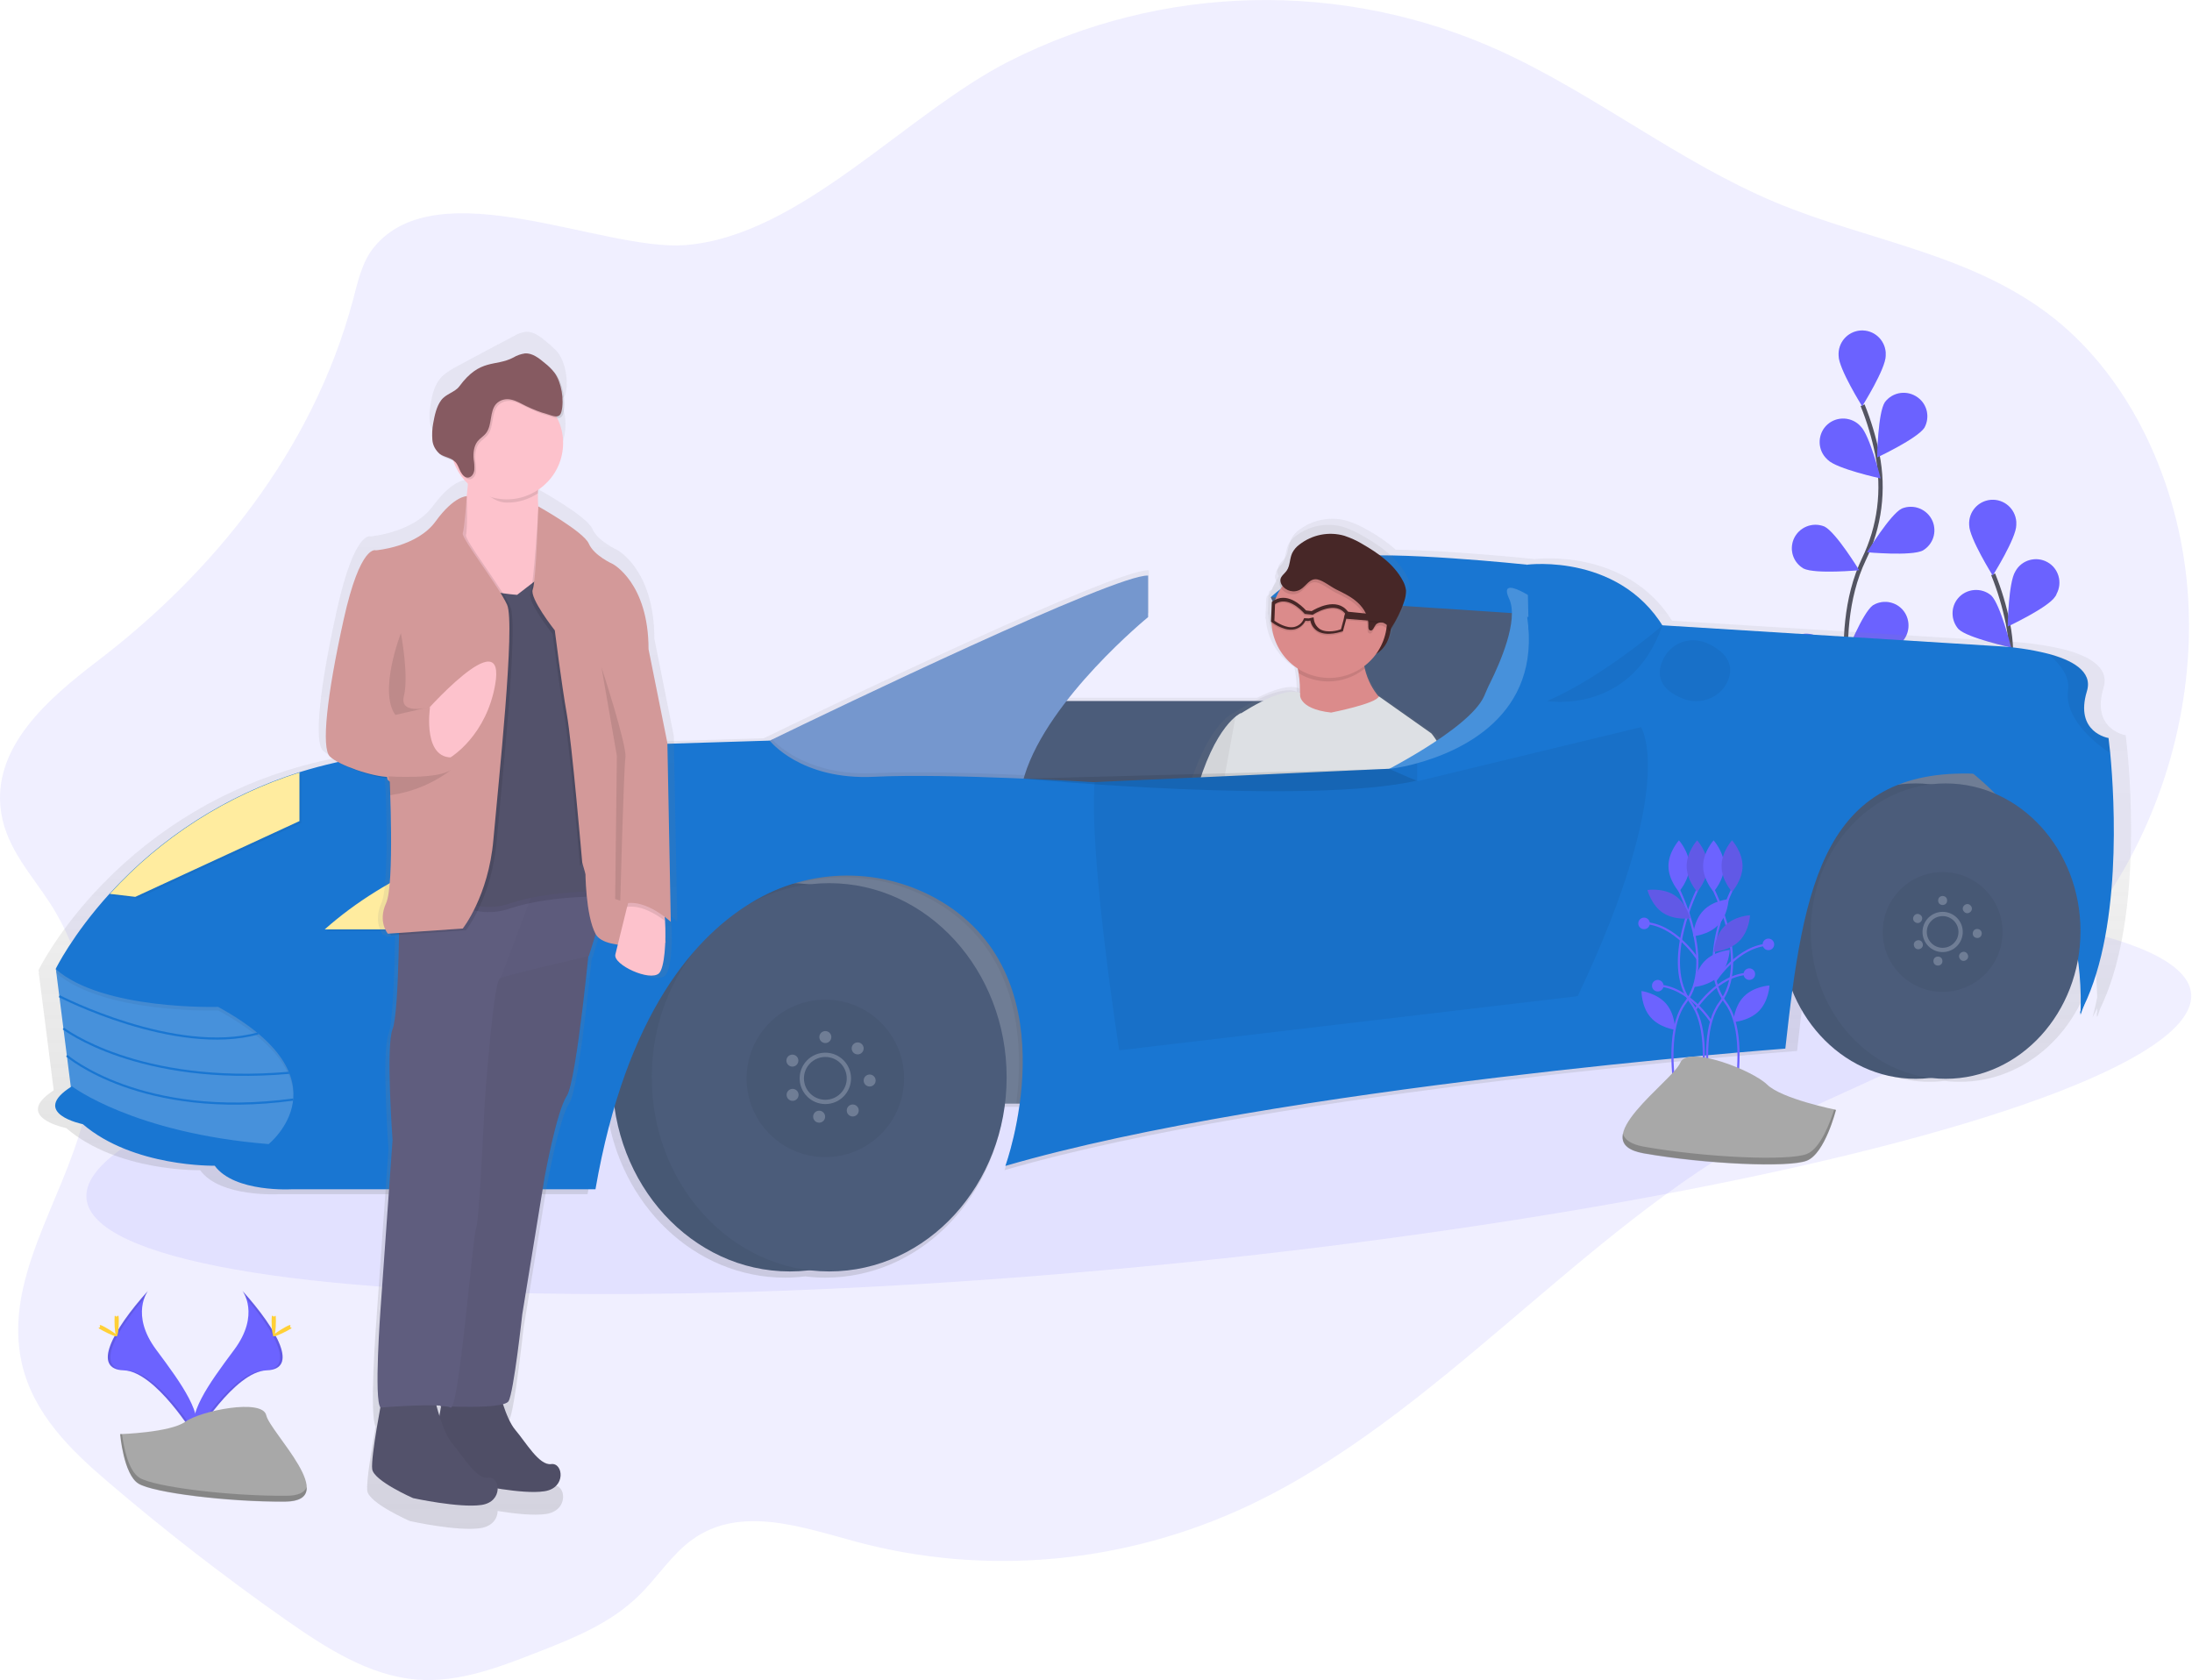 <?xml version="1.0" encoding="utf-8"?>
<!-- Generator: Adobe Illustrator 25.4.1, SVG Export Plug-In . SVG Version: 6.00 Build 0)  -->
<svg version="1.1" id="Capa_1" xmlns="http://www.w3.org/2000/svg" xmlns:xlink="http://www.w3.org/1999/xlink" x="0px" y="0px"
	 viewBox="0 0 1024.1 785" style="enable-background:new 0 0 1024.1 785;" xml:space="preserve">
<style type="text/css">
	.st0{opacity:0.1;fill:#6C63FF;enable-background:new    ;}
	.st1{fill:none;stroke:#535461;stroke-width:2;stroke-miterlimit:10;}
	.st2{fill:#6C63FF;}
	.st3{fill:url(#SVGID_1_);}
	.st4{fill:#6F7D95;}
	.st5{fill:#4B5C7A;}
	.st6{fill:#1976D2;}
	.st7{fill:url(#SVGID_00000059287977665888335850000010704267806893594800_);}
	.st8{fill:#472727;}
	.st9{fill:#DDE0E4;}
	.st10{opacity:5.000000e-02;enable-background:new    ;}
	.st11{fill:#DB8B8B;}
	.st12{opacity:0.1;enable-background:new    ;}
	.st13{opacity:0.1;}
	.st14{fill:none;stroke:#6F7D95;stroke-width:2;stroke-miterlimit:10;}
	.st15{fill:#4791DB;}
	.st16{fill:#7597CE;}
	.st17{fill:#FFEC9F;}
	.st18{fill:none;}
	.st19{fill:#4791DB;stroke:#1976D2;stroke-miterlimit:10;}
	.st20{fill:none;stroke:#1976D2;stroke-miterlimit:10;}
	.st21{fill:url(#SVGID_00000160885390280858046450000002083530119391301781_);}
	.st22{fill:#53526B;}
	.st23{fill:#5F5D7E;}
	.st24{opacity:2.000000e-02;enable-background:new    ;}
	.st25{fill:#D39999;}
	.st26{fill:#FDC2CC;}
	.st27{fill:#865A61;}
	.st28{fill:none;stroke:#6C63FF;stroke-miterlimit:10;}
	.st29{fill:#A8A8A8;}
	.st30{opacity:0.2;enable-background:new    ;}
	.st31{fill:#FFD037;}
</style>
<path class="st0" d="M174.8,115.4c-5.5,6.6-7.6,16-9.9,24.8C145.9,211.1,99,268,45.7,308.7C23.1,326-4.4,349.1,0.6,380
	c2.7,16.6,14.3,28.8,23,42.3C41.8,450.7,47.7,489.1,39,523c-9.9,38.6-37.4,74.5-28.9,113.5c5.3,24,23.1,41.1,40.3,55.8
	c26.8,22.9,54.4,44.3,82.9,64.3c19.1,13.4,39.4,26.4,61.7,28.1c19.6,1.5,38.8-6,57.4-13.3c16.3-6.4,32.9-13.1,46.1-26
	c8.6-8.4,15.4-19.3,24.9-26.1c22.4-16.2,51.1-5.9,76.7,1c60.5,16.2,125.2,10.3,182.8-16.7c88.3-41.5,155.6-128.7,242-175.4
	c37.1-20.1,77.5-32.6,111.9-58.5c19.4-14.7,36-32.8,49.2-53.2c26-40.1,40.1-91.2,36-141.3c-4.1-50.1-26.8-98.3-62.5-126.6
	c-38.2-30.2-86.6-35.9-130.1-54.1c-44.9-18.8-84.9-51-129.4-71.1c-73-32.9-156.9-31-228.3,5.1c-48.5,24.5-97.5,81.7-151.5,86
	C281.8,117.5,204.8,79,174.8,115.4z"/>
<path class="st1" d="M868.1,347.1c0,0-14.6-49.5,2.7-85.8c7.4-15.2,9.6-32.4,6.3-49c-1.6-7.9-3.9-15.6-6.9-23"/>
<path class="st2" d="M881,166.2c0,6.1-11,23.6-11,23.6s-11-17.6-11-23.6c-0.4-6.1,4.1-11.3,10.2-11.8c6.1-0.4,11.3,4.1,11.8,10.2
	C881,165.2,881,165.7,881,166.2L881,166.2z"/>
<path class="st2" d="M899.1,199.8c-3.3,5.1-22.1,13.9-22.1,13.9s0.3-20.7,3.6-25.8c3.7-4.9,10.5-5.8,15.4-2.2
	C900.5,189,901.7,195,899.1,199.8L899.1,199.8z"/>
<path class="st2" d="M898.3,257.2c-5.4,2.7-26,0.8-26,0.8s10.8-17.7,16.2-20.4c5.6-2.3,12,0.3,14.4,5.9
	C905,248.6,903.1,254.4,898.3,257.2L898.3,257.2z"/>
<path class="st2" d="M888,300.5c-4.9,3.6-25.5,5.2-25.5,5.2s7.6-19.3,12.5-22.9c5.2-3.2,12-1.5,15.1,3.7
	C892.8,291.1,891.9,297,888,300.5L888,300.5z"/>
<path class="st2" d="M854,214.9c4.3,4.2,24.6,8.6,24.6,8.6s-5-20.1-9.3-24.3c-4-4.5-11-4.9-15.5-0.9c-4.5,4-4.9,11-0.9,15.5
	C853.3,214.2,853.6,214.5,854,214.9z"/>
<path class="st2" d="M842.6,265.6c5.4,2.7,26,0.8,26,0.8s-10.8-17.7-16.2-20.4c-5.6-2.3-12,0.3-14.4,5.9
	C835.9,257,837.8,262.8,842.6,265.6L842.6,265.6z"/>
<path class="st2" d="M838.2,316.5c4.9,3.6,25.5,5.2,25.5,5.2s-7.6-19.3-12.5-22.9c-4.6-4-11.5-3.6-15.5,1c-4,4.6-3.6,11.5,1,15.5
	C837.1,315.8,837.7,316.1,838.2,316.5L838.2,316.5z"/>
<path class="st0" d="M881,166.2c0,6.1-11,23.6-11,23.6s-11-17.6-11-23.6c-0.4-6.1,4.1-11.3,10.2-11.8c6.1-0.4,11.3,4.1,11.8,10.2
	C881,165.2,881,165.7,881,166.2L881,166.2z"/>
<path class="st0" d="M899.1,199.8c-3.3,5.1-22.1,13.9-22.1,13.9s0.3-20.7,3.6-25.8c3.7-4.9,10.5-5.8,15.4-2.2
	C900.5,189,901.7,195,899.1,199.8L899.1,199.8z"/>
<path class="st0" d="M898.3,257.2c-5.4,2.7-26,0.8-26,0.8s10.8-17.7,16.2-20.4c5.6-2.3,12,0.3,14.4,5.9
	C905,248.6,903.1,254.4,898.3,257.2L898.3,257.2z"/>
<path class="st0" d="M888,300.5c-4.9,3.6-25.5,5.2-25.5,5.2s7.6-19.3,12.5-22.9c5.2-3.2,12-1.5,15.1,3.7
	C892.8,291.1,891.9,297,888,300.5L888,300.5z"/>
<path class="st0" d="M854,214.9c4.3,4.2,24.6,8.6,24.6,8.6s-5-20.1-9.3-24.3c-4-4.5-11-4.9-15.5-0.9c-4.5,4-4.9,11-0.9,15.5
	C853.3,214.2,853.6,214.5,854,214.9z"/>
<path class="st0" d="M842.6,265.6c5.4,2.7,26,0.8,26,0.8s-10.8-17.7-16.2-20.4c-5.6-2.3-12,0.3-14.4,5.9
	C835.9,257,837.8,262.8,842.6,265.6L842.6,265.6z"/>
<path class="st0" d="M838.2,316.5c4.9,3.6,25.5,5.2,25.5,5.2s-7.6-19.3-12.5-22.9c-4.6-4-11.5-3.6-15.5,1c-4,4.6-3.6,11.5,1,15.5
	C837.1,315.8,837.7,316.1,838.2,316.5L838.2,316.5z"/>
<path class="st1" d="M929.1,426.1c0,0-14.6-49.5,2.7-85.8c7.4-15.2,9.6-32.4,6.3-49c-1.6-7.9-3.9-15.6-6.9-23"/>
<path class="st2" d="M942,245.3c0,6.1-11,23.6-11,23.6s-11-17.6-11-23.6c-0.4-6.1,4.1-11.3,10.2-11.8c6.1-0.4,11.3,4.1,11.8,10.2
	C942,244.2,942,244.7,942,245.3L942,245.3z"/>
<path class="st2" d="M960.1,278.8c-3.3,5.1-22.1,13.9-22.1,13.9s0.3-20.7,3.6-25.8c2.9-5.3,9.6-7.2,14.9-4.3s7.2,9.6,4.3,14.9
	C960.7,278,960.4,278.4,960.1,278.8z"/>
<path class="st2" d="M959.4,336.2c-5.4,2.7-26,0.8-26,0.8s10.8-17.7,16.2-20.4c5.2-3.1,12-1.4,15.1,3.8c3.1,5.2,1.4,12-3.8,15.1
	C960.4,335.7,959.9,336,959.4,336.2L959.4,336.2z"/>
<path class="st2" d="M949,379.5c-4.9,3.6-25.5,5.2-25.5,5.2s7.6-19.3,12.5-22.9c5.2-3.2,12-1.5,15.1,3.7
	C953.8,370.1,952.9,376,949,379.5L949,379.5z"/>
<path class="st2" d="M915,293.9c4.3,4.2,24.6,8.6,24.6,8.6s-5-20.1-9.3-24.3c-4.6-3.9-11.6-3.3-15.5,1.3
	C911.3,283.6,911.4,289.8,915,293.9z"/>
<path class="st2" d="M903.6,344.6c5.4,2.7,26,0.8,26,0.8s-10.8-17.7-16.2-20.4c-5.6-2.3-12,0.3-14.4,5.9
	C896.9,336,898.8,341.8,903.6,344.6L903.6,344.6z"/>
<path class="st2" d="M899.2,395.5c4.9,3.6,25.5,5.2,25.5,5.2s-7.6-19.3-12.5-22.9c-4.6-4-11.5-3.6-15.5,1c-4,4.6-3.6,11.5,1,15.5
	C898.1,394.8,898.7,395.1,899.2,395.5L899.2,395.5z"/>
<path class="st0" d="M942,245.3c0,6.1-11,23.6-11,23.6s-11-17.6-11-23.6c-0.4-6.1,4.1-11.3,10.2-11.8c6.1-0.4,11.3,4.1,11.8,10.2
	C942,244.2,942,244.7,942,245.3L942,245.3z"/>
<path class="st0" d="M960.1,278.8c-3.3,5.1-22.1,13.9-22.1,13.9s0.3-20.7,3.6-25.8c2.9-5.3,9.6-7.2,14.9-4.3s7.2,9.6,4.3,14.9
	C960.7,278,960.4,278.4,960.1,278.8z"/>
<path class="st0" d="M959.4,336.2c-5.4,2.7-26,0.8-26,0.8s10.8-17.7,16.2-20.4c5.2-3.1,12-1.4,15.1,3.8c3.1,5.2,1.4,12-3.8,15.1
	C960.4,335.7,959.9,336,959.4,336.2L959.4,336.2z"/>
<path class="st0" d="M949,379.5c-4.9,3.6-25.5,5.2-25.5,5.2s7.6-19.3,12.5-22.9c5.2-3.2,12-1.5,15.1,3.7
	C953.8,370.1,952.9,376,949,379.5L949,379.5z"/>
<path class="st0" d="M915,293.9c4.3,4.2,24.6,8.6,24.6,8.6s-5-20.1-9.3-24.3c-4.6-3.9-11.6-3.3-15.5,1.3
	C911.3,283.6,911.4,289.8,915,293.9z"/>
<path class="st0" d="M903.6,344.6c5.4,2.7,26,0.8,26,0.8s-10.8-17.7-16.2-20.4c-5.6-2.3-12,0.3-14.4,5.9
	C896.9,336,898.8,341.8,903.6,344.6L903.6,344.6z"/>
<path class="st0" d="M899.2,395.5c4.9,3.6,25.5,5.2,25.5,5.2s-7.6-19.3-12.5-22.9c-4.6-4-11.5-3.6-15.5,1c-4,4.6-3.6,11.5,1,15.5
	C898.1,394.8,898.7,395.1,899.2,395.5L899.2,395.5z"/>
<ellipse transform="matrix(0.995 -9.706178e-02 9.706178e-02 0.995 -47.207 54.077)" class="st0" cx="532.2" cy="512.2" rx="494.1" ry="79.5"/>
<linearGradient id="SVGID_1_" gradientUnits="userSpaceOnUse" x1="594.639" y1="127.58" x2="594.639" y2="482.136" gradientTransform="matrix(1 0 0 -1 -87.95 724.49)">
	<stop  offset="0" style="stop-color:#808080;stop-opacity:0.25"/>
	<stop  offset="0.54" style="stop-color:#808080;stop-opacity:0.12"/>
	<stop  offset="1" style="stop-color:#808080;stop-opacity:0.1"/>
</linearGradient>
<path class="st3" d="M981.2,471.2c18.5-37.9,14.7-99.6,12.7-120.5c-0.4-4.6-0.8-7.2-0.8-7.2s-16.3-2.6-10.3-22.3
	c2.9-9.7-7.5-15-18.9-17.9c-8.2-1.9-16.5-3.1-24.8-3.5L781.2,290l0,0c-21.7-34.4-64.2-28.8-64.2-28.8s-38-4-64.9-4.4
	c-4.1-3.6-8.6-6.7-13.4-9.3c-2.9-1.7-5.9-3.1-9.1-4.1c-7.8-2.3-16.2-0.7-22.7,4.2c-1.6,1.1-2.8,2.6-3.7,4.3
	c-0.3,0.8-0.6,1.6-0.8,2.4c-0.4,1.4-0.7,2.8-1,4.3c-0.2,0.7-0.6,1.4-1,2c-1.1,1.5-2.9,2.7-3.2,4.5c0,0.1,0,0.2,0,0.3
	c-0.2,0.4-0.3,0.7-0.4,1.1c-0.1,0.8,0.1,1.6,0.5,2.4c0.1,0.1,0.1,0.2,0.2,0.3c-1.3,1.9-2.4,4-3.2,6.2c-0.4,0.2-0.7,0.4-1.1,0.7
	l-0.3,0.2v0.6l-0.2,0.1l-0.4,9.9l0.2,0.2c0.6,9.3,5.7,17.8,13.6,22.8c0.1,0.6,0.2,1.3,0.4,1.9c0.5,3.2,0.8,6.5,0.7,9.8h-0.2
	c-4.7-2-12.7,0.9-19.7,4.4H498c17.5-22.5,38.8-39.9,38.8-39.9v-19.7c-15.3-0.8-149.3,63.6-178.7,77.9l-1.3,0.6l-151,4.7
	c-27.4-0.2-51.3,3.9-72,10.4c-34.6,10.9-65.7,30.8-90.2,57.6C25.8,437.1,18,453.2,18,453.2l0.2,1.4L18,455l0.2,0.2l4.1,32.1
	l2.8,22.1C5.6,522,30.9,527,30.9,527c24,20.6,62.6,19.7,62.6,19.7c9.4,12.9,36.9,11.2,36.9,11.2h144.1c2.2-13.2,5.2-26.3,9-39.2
	c6.2,44.3,41.1,78.2,83.3,78.2c3.1,0,6.3-0.2,9.4-0.6c3.1,0.4,6.2,0.6,9.4,0.6c42.7,0,77.9-34.7,83.5-79.8h7
	c-1.3,10.1-3.6,20-6.8,29.6C598.6,509,839.6,491,839.6,491c1-9.5,2.1-18.7,3.3-27.5c9.9,24.7,32.4,41.9,58.6,41.9
	c2.4,0,4.8-0.2,7.1-0.4c2.4,0.3,4.7,0.4,7.1,0.4c31.1,0,57-24.3,62.8-56.5c0.8,5.7,1.2,11.4,1.3,17.1c-1.1,5.5-2.1,9-2.2,9.4
	c0.8-1.4,1.5-2.9,2.2-4.4c0,0.6,0,1.2,0,1.8c-0.2,1-0.4,1.6-0.5,1.8l0.4-0.8c0,0.4,0,0.9,0,1.3C979.9,475.2,980.4,473.7,981.2,471.2
	z"/>
<rect x="669.2" y="335.1" class="st4" width="296.9" height="119.8"/>
<polygon class="st5" points="593.7,279 635.9,373.5 719.4,368.4 722.8,329.6 725.3,284 607.2,275.6 "/>
<path class="st6" d="M593.7,279c0,0,16-15.2,35.4-18.6s84.3,3.4,84.3,3.4l9.3,16l-1.7,7.6L593.7,279z"/>
<rect x="453.3" y="327.5" class="st5" width="299.4" height="87.7"/>
<linearGradient id="SVGID_00000163032463376431542210000016749462542507293109_" gradientUnits="userSpaceOnUse" x1="719.013" y1="166.874" x2="719.013" y2="430.243" gradientTransform="matrix(0.966 0.26 0.26 -0.966 -154.685 481.186)">
	<stop  offset="0" style="stop-color:#808080;stop-opacity:0.25"/>
	<stop  offset="0.54" style="stop-color:#808080;stop-opacity:0.12"/>
	<stop  offset="1" style="stop-color:#808080;stop-opacity:0.1"/>
</linearGradient>
<path style="fill:url(#SVGID_00000163032463376431542210000016749462542507293109_);" d="M679,387.2c7.9-26.5-7.9-43.8-7.9-43.8
	L645,325.1c0,0.1,0,0.1-0.1,0.2c-3.4-4-5.8-8.7-7.1-13.8c-0.1-0.3-0.2-0.6-0.2-1c2.4-1.8,4.5-3.9,6.2-6.4c4.3-2.6,6.2-6.8,6.9-11
	c2.7-4.1,4.9-8.5,6.5-13.1c0.3-0.8,0.5-1.5,0.7-2.3c0.5-1.4,0.7-3,0.7-4.5c-0.2-1.7-0.8-3.3-1.7-4.8c-4.4-8-12.3-13.6-20.3-18.1
	c-2.8-1.7-5.8-3-8.9-4.1c-7.7-2.2-15.9-0.7-22.3,4.2c-1.5,1.1-2.8,2.5-3.6,4.2c-0.3,0.8-0.6,1.6-0.7,2.4c-0.4,1.4-0.7,2.8-1,4.2
	c-0.2,0.7-0.5,1.3-0.9,1.9c-1.1,1.5-2.9,2.6-3.1,4.5c0,0.1,0,0.2,0,0.3c-0.2,0.3-0.3,0.7-0.4,1.1c-0.1,0.8,0.1,1.6,0.5,2.3
	c0.1,0.1,0.1,0.2,0.2,0.3c-1.3,1.9-2.4,3.9-3.2,6.1c-0.4,0.2-0.7,0.4-1.1,0.7l-0.3,0.2v0.6l-0.2,0.1l-0.4,9.7l0.2,0.2
	c0.6,9.2,5.6,17.5,13.3,22.4c0.1,0.6,0.2,1.2,0.4,1.9c0.6,3.5,0.8,7,0.7,10.6c0-0.3,0-0.6,0-0.9c-7.2-3.3-23,5.8-29.3,9.8l0,0
	c-1,0.5-1.9,1-2.7,1.7l-0.1,0.1l0,0c-4.4,3.5-13,13.4-19.8,38.7c-9.5,35.3-8.5,43.3-15.4,51.5s-13.8,65.8-13.8,65.8l13.9,3.8
	l1.8-5.7c16.6,15.1,62.9,22.4,62.9,22.4l1.4-4.4c7.1,2.6,19-1.3,19-1.3c17.4-6.1,23.9-21.7,36.5-42.3S679,387.2,679,387.2z
	 M609,493.5l32.1-99.6c2.9,15.5-9.9,39.8-11.1,55.7C629.3,459.9,617.3,480.2,609,493.5z"/>
<path class="st8" d="M649.1,282.4c0,0,5.6,21.3-11,25s-5.7-9.6-5.7-9.6l16-15.6L649.1,282.4z"/>
<path class="st9" d="M579.8,333.1c0,0-12.3,5-21.4,38.7s-8.2,41.3-14.7,49.1s-13.2,62.8-13.2,62.8l13.1,3.5l11.4-36.7l31.3-97
	L579.8,333.1z"/>
<path class="st10" d="M579.8,333.1c0,0-12.3,5-21.4,38.7s-8.2,41.3-14.7,49.1s-13.2,62.8-13.2,62.8l13.1,3.5l11.4-36.7l31.3-97
	L579.8,333.1z"/>
<path class="st11" d="M648.3,329.3c0,0-51.7,26.3-44.1,9.1c3.7-8.5,3.6-17.2,2.5-24c-0.6-4-1.7-7.9-3.2-11.6c0,0,35.1-27.8,33.1-5.1
	c-0.5,4.9-0.2,9.8,1,14.6C640.5,324.3,648.3,329.3,648.3,329.3z"/>
<path class="st12" d="M637.5,312.4c-6.7,5.4-15.7,7.3-24,5c-2.4-0.6-4.7-1.6-6.8-2.9c-0.6-4-1.7-7.9-3.2-11.6
	c0,0,35.1-27.8,33.1-5.1C636,302.6,636.3,307.6,637.5,312.4z"/>
<ellipse transform="matrix(0.26 -0.966 0.966 0.26 179.553 814.11)" class="st11" cx="620.9" cy="289.9" rx="27" ry="27"/>
<path class="st12" d="M607.3,276.7c-3,1.9-7,0.9-8.9-2.1c0-0.1-0.1-0.2-0.1-0.2c-0.4-0.7-0.5-1.5-0.5-2.2c0.2-1.7,2-2.8,3-4.3
	c1.6-2.3,1.3-5.5,2.5-8.1c0.8-1.6,2-3,3.4-4c5.9-4.6,13.7-6.2,21-4.1c2.9,1,5.7,2.2,8.3,3.8c7.5,4.3,14.9,9.5,19,17.2
	c0.8,1.4,1.3,3,1.5,4.6c0,1.7-0.3,3.5-0.9,5.1c-1.5,4.5-3.6,8.7-6.2,12.7c-0.9-1.1-2-2-3.2-2.6c-1.3-0.6-2.8-0.3-3.8,0.7
	c-0.9,1.1-1.4,3.2-2.7,2.7c-0.9-0.3-0.8-1.5-0.8-2.4c0.2-4-2-7.8-4.9-10.5s-6.6-4.5-10.1-6.2c-2.6-1.3-6-4.1-8.8-4.7
	C611.5,271.4,609.9,275.2,607.3,276.7z"/>
<path class="st8" d="M607.7,275.3c-3,1.9-7,0.9-8.9-2.1c0-0.1-0.1-0.2-0.1-0.2c-0.4-0.7-0.5-1.5-0.5-2.2c0.2-1.7,2-2.8,3-4.3
	c1.6-2.3,1.3-5.5,2.5-8.1c0.8-1.6,2-3,3.4-4c5.9-4.6,13.7-6.2,21-4.1c2.9,1,5.7,2.2,8.3,3.8c7.5,4.3,14.9,9.5,19,17.2
	c0.8,1.4,1.3,3,1.5,4.6c0,1.7-0.3,3.5-0.9,5.1c-1.5,4.5-3.6,8.7-6.2,12.7c-0.9-1.1-2-2-3.2-2.6c-1.3-0.6-2.8-0.3-3.8,0.7
	c-0.9,1.1-1.4,3.2-2.7,2.7c-0.9-0.3-0.8-1.5-0.8-2.4c0.2-4-2-7.8-4.9-10.5s-6.6-4.5-10.1-6.2c-2.6-1.3-6-4.1-8.8-4.7
	C611.9,270,610.2,273.8,607.7,275.3z"/>
<path class="st9" d="M621.9,332.9c0,0,21.4-4.2,22.3-7.6l24.5,17.3c0,0,14.7,16.5,7.2,41.7c0,0-6.1,52.9-18,72.5s-18.8,45.1-35.1,51
	c0,0-15.7-10.1-20.9-10c0,0,26.6-38.5,27.7-53.7s13.3-38.4,10.6-53.1l-36,111.9c0,0-58-9-63.9-28.2c0,0,5-7.5,4.1-15.1
	s21.9-64.9,21.9-64.9l10.9-59.7c0,0,21.6-15.1,30.2-11.2C607.3,323.7,605.8,331.1,621.9,332.9z"/>
<g class="st13">
	<path d="M629.7,286.5L629.7,286.5c-5.3-7.2-15.3-1.3-17-0.3l-2.6-0.3c-2.3-2.5-9.2-9-15.7-4.2l-0.3,0.2l-0.4,9.2l0.3,0.2
		c1.9,1.5,4,2.5,6.3,3.2c1.4,0.4,3,0.5,4.4,0.2c2.2-0.5,4.1-2,5.1-4l1.3,0.1l1-0.2c0.4,2.2,1.7,4,3.6,5.1c4.5,2.5,11,0,11.3,0
		l0.3-0.1l2.4-8.9L629.7,286.5z M626.3,294.6c-1.3,0.5-6.3,1.9-9.7,0c-1.7-1.1-2.8-2.9-3-4.9l-0.1-0.7l-2.2,0.5l-2.2-0.1l-0.2,0.4
		c-0.8,1.8-2.4,3.2-4.4,3.7c-3.8,0.8-8.1-2.1-9.3-2.9l0.3-7.8c5.7-3.8,11.9,2.4,13.7,4.4l0.2,0.2l3.7,0.4l0.2-0.1
		c0.1-0.1,9.2-6.1,14.3-1.2c0.3,0.2,0.5,0.5,0.7,0.8L626.3,294.6z"/>
	<path d="M646,291.1l-17-1.4l-1.4-0.3l0.6-2.4c-0.2-0.3-0.5-0.5-0.7-0.8l2.1,0.2l13.9,1.4L646,291.1z"/>
</g>
<path class="st8" d="M629.8,285.8L629.8,285.8c-5.3-7.2-15.3-1.3-17-0.3l-2.6-0.3c-2.3-2.5-9.2-9-15.7-4.2l-0.3,0.2l-0.4,9.2
	l0.3,0.2c1.9,1.5,4,2.5,6.3,3.2c1.4,0.4,3,0.5,4.4,0.2c2.2-0.5,4.1-2,5.1-4l1.3,0.1l1-0.2c0.4,2.2,1.7,4,3.6,5.1
	c4.5,2.5,11,0,11.3,0l0.3-0.1l2.4-8.9L629.8,285.8z M626.5,294c-1.3,0.5-6.3,1.9-9.7,0c-1.7-1.1-2.8-2.9-3-4.9l-0.1-0.7l-2.2,0.5
	l-2.2-0.1l-0.2,0.4c-0.8,1.9-2.4,3.2-4.4,3.7c-3.8,0.8-8.1-2.1-9.3-2.9l0.3-7.8c5.7-3.8,11.9,2.4,13.7,4.4l0.2,0.2l3.7,0.4l0.2-0.1
	c0.1-0.1,9.2-6.1,14.3-1.2c0.3,0.2,0.5,0.5,0.7,0.8L626.5,294z"/>
<path class="st8" d="M646.2,290.5l-16.9-1.4l-1.4-0.3l0.6-2.4c-0.2-0.3-0.5-0.5-0.7-0.8l2.1,0.2l13.9,1.4L646.2,290.5z"/>
<rect x="233.1" y="395.8" class="st4" width="296.9" height="119.8"/>
<ellipse class="st5" cx="369" cy="503.3" rx="82.9" ry="90.7"/>
<ellipse class="st10" cx="369" cy="503.3" rx="82.9" ry="90.7"/>
<ellipse class="st5" cx="387.4" cy="503.3" rx="82.9" ry="90.7"/>
<circle class="st10" cx="385.6" cy="503.8" r="36.8"/>
<circle class="st14" cx="385.6" cy="503.8" r="11"/>
<circle class="st4" cx="385.6" cy="484.5" r="2.8"/>
<circle class="st4" cx="400.7" cy="489.8" r="2.8"/>
<circle class="st4" cx="406.3" cy="504.8" r="2.8"/>
<circle class="st4" cx="398.4" cy="518.8" r="2.8"/>
<circle class="st4" cx="382.7" cy="521.7" r="2.8"/>
<circle class="st4" cx="370.3" cy="511.5" r="2.8"/>
<circle class="st4" cx="370.2" cy="495.5" r="2.8"/>
<path class="st6" d="M982.7,433.3L982.7,433.3c-2.8,19.5-10.7,40.9-10.7,40.9c0.1-1.3,0.1-2.7,0.1-4c0-1.7,0-3.3,0-5
	c-1-53.9-30.3-87.1-49.3-103c-4.9-4.2-10.2-7.9-15.8-11.2h51.4c0,0,20.2,41.3,24.5,61.6C984.2,418.3,983.8,425.7,982.7,433.3z"/>
<ellipse class="st5" cx="895" cy="435" rx="63" ry="69"/>
<ellipse class="st10" cx="895" cy="435" rx="63" ry="69"/>
<ellipse class="st5" cx="909" cy="435" rx="63" ry="69"/>
<circle class="st10" cx="907.6" cy="435.4" r="28"/>
<circle class="st14" cx="907.6" cy="435.4" r="8.4"/>
<circle class="st4" cx="907.6" cy="420.7" r="2.1"/>
<ellipse transform="matrix(0.766 -0.643 0.643 0.766 -57.974 690.16)" class="st4" cx="919.1" cy="424.7" rx="2.1" ry="2.1"/>
<ellipse transform="matrix(0.174 -0.985 0.985 0.174 333.539 1269.774)" class="st4" cx="923.4" cy="436.1" rx="2.1" ry="2.1"/>
<ellipse transform="matrix(0.866 -0.5 0.5 0.866 -100.469 518.558)" class="st4" cx="917.4" cy="446.8" rx="2.1" ry="2.1"/>
<circle class="st4" cx="905.4" cy="449" r="2.1"/>
<ellipse transform="matrix(0.94 -0.342 0.342 0.94 -96.878 333.064)" class="st4" cx="896" cy="441.2" rx="2.1" ry="2.1"/>
<ellipse transform="matrix(0.5 -0.866 0.866 0.5 76.377 990.401)" class="st4" cx="895.9" cy="429.1" rx="2.1" ry="2.1"/>
<path class="st15" d="M33.7,512.6l-7.6-59.9h90.2l46.4,41.3l-22.8,53.1C139.9,547.2,48.1,532,33.7,512.6z"/>
<path class="st16" d="M536.4,268.9v19.4c0,0-46.6,38-57.7,73.9c-1.9,5.8-2.7,12-2.2,18.1c4.2,39.6-121.4-32.1-121.4-32.1l5.6-2.7
	C389.5,331.5,521.4,268.1,536.4,268.9z"/>
<path class="st15" d="M642.7,362.5c0,0,43.7-21.5,50.7-37.3c0.9-2.1,1.8-4.3,2.9-6.4c4.3-8.7,13.4-29.1,8.8-39
	c-5.9-12.6,14.3,1.7,14.3,1.7l-11.8,59.9l-28.7,16l-37.1,5.1"/>
<path class="st10" d="M162.7,494.1l-22.8,53.1c0,0-91.9-15.2-106.3-34.6l-0.3-2.6c0.4-0.2,0.8-0.5,1.2-0.8c0,0,27.8,21.9,91.1,27
	c0,0,38-30.4-23.6-64.1c0,0-53.6,1.7-75.7-17.5l-0.2-0.2l0.2-0.3c0.1-0.3,0.4-0.7,0.7-1.3h89.4L162.7,494.1z"/>
<path class="st10" d="M476.5,380.2c4.2,39.6-121.4-32.1-121.4-32.1l5.6-2.7c3.7,3.9,18.5,17.2,48,15.8c19-0.9,47.8-0.1,70,0.9
	C476.7,367.9,476,374.1,476.5,380.2z"/>
<path class="st10" d="M530,395.8v119.8h-55.2c3.6-27.9,1.5-68.5-33.8-91.8c-26.9-17.6-61.4-18.6-89.3-2.7
	c-23.2,13.2-49.1,40.2-65.6,94.4h-53V395.8H530z"/>
<path class="st6" d="M971.6,473.8c0.8-2.9,29.3-107.1-44.7-112.1c-75.1-5.1-84.3,51.5-92.8,128.2c0,0-237,17.7-364.4,54.8
	c0,0,30.6-83.8-27-121.7c-26.9-17.6-61.4-18.6-89.3-2.7c-28.4,16.2-60.9,53-75.2,135.3H136.6c0,0-27,1.7-36.3-11
	c0,0-38,0.8-61.6-19.4c0,0-25.3-5.1-5.1-17.7c0,0,28.7,21.9,91.9,27c0,0,38-30.4-23.6-64.1c0,0-54,1.7-75.9-17.7
	c0,0,7.7-15.9,25.2-35.2c24-26.4,54.6-46,88.6-56.7c22.9-7.1,46.8-10.5,70.9-10.2l148.9-4.6c0,0,14.4,18.6,48.9,16.9
	c34.5-1.7,102.1,2.5,102.1,2.5h0.7l138.9-6.3c4-0.6,7.9-1.4,11.8-2.5c20.1-5.5,58.3-22.1,51.5-68.4L932,301.8
	c8.2,0.4,16.4,1.5,24.4,3.5c11.2,2.9,21.5,8.1,18.6,17.6c-5.9,19.4,10.1,21.9,10.1,21.9s0.3,2.6,0.8,7.1
	C987.9,373.1,991.8,436.9,971.6,473.8z"/>
<path class="st10" d="M303.6,381c0,0-91.1,0.8-151,54h33.7c0,0,94.5-24.5,117.2-43.9L303.6,381z"/>
<path class="st17" d="M302.7,380.2c0,0-91.1,0.8-151,54h33.7c0,0,94.5-24.5,117.2-43.9L302.7,380.2z"/>
<path class="st10" d="M140.8,361.7v22.7l-76.7,35.4l-11.9-1.4C76.2,392,106.8,372.5,140.8,361.7z"/>
<path class="st17" d="M139.9,360.9v22.7L63.2,419l-11.9-1.4C75.3,391.2,105.9,371.6,139.9,360.9z"/>
<path class="st18" d="M248.8,463.7c0,0-41.3,25.3-45.5,81h23.6c0,0,9.3-60.7,36.3-81H248.8z"/>
<path class="st10" d="M248.8,463.7c0,0-41.3,25.3-45.5,81h23.6c0,0,9.3-60.7,36.3-81H248.8z"/>
<path class="st18" d="M737.1,465.4l-214.2,25.3c0,0-14.2-90.2-11.5-125.3l138.9-6.3c4-0.6,7.9-1.4,11.8-2.5v8.4l104.6-25.3
	C766.6,339.7,784.4,365.8,737.1,465.4z"/>
<path class="st10" d="M737.1,465.4l-214.2,25.3c0,0-14.2-90.2-11.5-125.3l138.9-6.3c4-0.6,7.9-1.4,11.8-2.5v8.4l104.6-25.3
	C766.6,339.7,784.4,365.8,737.1,465.4z"/>
<path class="st6" d="M713.5,263.8c0,0,45.5-5.9,65.8,32.9l-65.1-2.5L713.5,263.8z"/>
<path class="st18" d="M776.1,310.3c-1.8,5.6-0.4,11.8,9.9,16c8.6,3.6,18.8-0.6,21.7-9.4c1.7-5.2,0.5-11-8.8-15.8
	S779.3,300.5,776.1,310.3z"/>
<path class="st10" d="M776.1,310.3c-1.8,5.6-0.4,11.8,9.9,16c8.6,3.6,18.8-0.6,21.7-9.4c1.7-5.2,0.5-11-8.8-15.8
	S779.3,300.5,776.1,310.3z"/>
<path class="st19" d="M27.7,465.4c0,0,54.1,28,92.9,17.4"/>
<path class="st20" d="M29.6,480.5c0,0,34.9,26.9,105.5,20.7"/>
<path class="st19" d="M31.2,493.2c0,0,34.7,30.1,105.8,20.5"/>
<path class="st10" d="M776.7,292.2c0,0-28.2,24.3-53.9,35.3C722.8,327.5,761.8,334.4,776.7,292.2z"/>
<path class="st12" d="M478.1,363.8c0,0,133.7,12.6,184.3,0.8c0,0,2.7,1.8-13.4-5.4L478.1,363.8z"/>
<path class="st10" d="M985.9,351.9c-8.3-5.5-21.5-16.8-19.7-29.5c0.9-6.3-3.6-12.2-9.7-17.2c11.2,2.9,21.5,8.1,18.6,17.6
	c-5.9,19.4,10.1,21.9,10.1,21.9S985.4,347.4,985.9,351.9z"/>
<linearGradient id="SVGID_00000049940397836785718430000005604103069198456967_" gradientUnits="userSpaceOnUse" x1="320.63" y1="10.581" x2="320.63" y2="569.661" gradientTransform="matrix(1 0 0 -1 -87.95 724.49)">
	<stop  offset="0" style="stop-color:#808080;stop-opacity:0.25"/>
	<stop  offset="0.54" style="stop-color:#808080;stop-opacity:0.12"/>
	<stop  offset="1" style="stop-color:#808080;stop-opacity:0.1"/>
</linearGradient>
<path style="fill:url(#SVGID_00000049940397836785718430000005604103069198456967_);" d="M313.8,439.9c0.1-3.3,0-6.8-0.2-10
	c0-0.6-0.1-1.2-0.2-1.8c1.9,1.4,3,2.5,3,2.5l-1.6-86.8l-9.1-45.5c0-32.3-17.4-41.4-17.4-41.4s-9.1-4.1-11.6-9.9s-24.5-18-24.5-18
	c-0.2-2.1-0.2-4.2-0.2-6.3c0-0.5,0-1.1,0-1.7c11.4-7.6,15.4-22.4,9.5-34.7c1.2,0,2.2-0.5,2.7-2.3c1.5-5.7,0-14.4-3.3-18.9
	c-0.7-1-1.5-1.8-2.4-2.6c-1-1-2.1-2-3.3-2.9c-2.8-2.4-6-4.8-9.5-4.6c-2,0.3-3.9,0.9-5.6,2c-8.8,4.6-17.6,9.3-26.3,14
	c-3.2,1.8-6.6,3.6-8.8,6.7s-3.2,7.2-3.8,11.1c-0.5,2.7-0.7,5.4-0.4,8.1c0.3,2.5,1.4,4.8,3.2,6.5c0.4,0.4,0.8,0.8,1.2,1.2
	c1.8,1.3,4.1,1.6,5.9,2.7c1.4,4.1,3.8,7.8,6.9,10.8c0,0.5-0.1,1-0.1,1.6c-0.1,1.4-0.3,3-0.5,4.6l0,0c0,0-6.1-0.2-15.2,12.2
	s-29,14.1-29,14.1s-7.4-3.3-15.7,33.9s-10.8,62-6.6,66.2c1.8,1.5,3.7,2.7,5.9,3.7c7,3.5,14.6,5.9,22.3,7c0.1,0.3,0.3,0.6,0.5,0.8
	l0.6,7.2l0,0c0.5,15.2,1.1,45.8-2,52.5c-4.1,9.1,0.8,14.9,0.8,14.9l1-0.1c0.2,0.3,0.4,0.6,0.6,0.9l4-0.3c-0.3,17-1.1,40.6-3.1,45.8
	c-3.3,8.3,0,53.8,0,53.8l-5.8,81.9c0,0-3.2,42.7-0.2,47.7c-1.6,8.9-4.5,25.8-3.9,30c0.8,5.8,19.9,14.1,19.9,14.1s22.3,5,33.1,3.3
	c5.6-0.9,7.9-4.7,7.9-8c7.3,1.2,16.8,2.3,22.7,1.4c10.8-1.7,9.1-14.1,3.3-13.2c-5.8,0.8-12.4-10.8-17.3-16.6
	c-2.5-2.9-4.6-8.1-6-12.6c1-0.2,2-0.7,2.7-1.5c2.5-4.1,6.6-42.2,6.6-42.2l10.8-66.2c0,0,5.8-32.3,10.7-39.7
	c3.8-5.6,8.4-47.6,10.5-67.8h0.2h0.1l0.2-0.7l3.1-10c1.7,2.9,5.8,4.4,10.7,5c-0.5,2.1-1,3.9-1.2,4.8c-1.2,5,16.8,13.2,21.2,9.1
	c1.8-1.7,2.8-8,3-14.9h0.1L313.8,439.9z M205.1,665.4c-0.3,1.6-0.6,3.3-0.8,5c-0.6-2-1.1-3.8-1.5-5.1
	C203.6,665.3,204.4,665.4,205.1,665.4z"/>
<path class="st22" d="M232.8,648.2c0,0,3.2,14.3,8,19.9s11.1,16.7,16.7,15.9c5.6-0.8,7.2,11.2-3.2,12.7c-10.4,1.6-31.9-3.2-31.9-3.2
	s-18.3-8-19.1-13.5s4.8-34.2,4.8-34.2L232.8,648.2z"/>
<path class="st10" d="M232.8,648.2c0,0,3.2,14.3,8,19.9s11.1,16.7,16.7,15.9c5.6-0.8,7.2,11.2-3.2,12.7c-10.4,1.6-31.9-3.2-31.9-3.2
	s-18.3-8-19.1-13.5s4.8-34.2,4.8-34.2L232.8,648.2z"/>
<path class="st22" d="M203.4,654.6c0,0,3.2,14.3,8,19.9s11.1,16.7,16.7,15.9s7.2,11.2-3.2,12.7s-31.9-3.2-31.9-3.2
	s-18.3-8-19.1-13.5s4.8-34.2,4.8-34.2L203.4,654.6z"/>
<path class="st23" d="M275.9,436.3c0,0-6.4,68.5-11.1,75.7c-4.8,7.2-10.4,38.2-10.4,38.2L244,614c0,0-4,36.6-6.4,40.6
	s-31.9,2.3-31.9,2.3l18.3-210.9L275.9,436.3z"/>
<path class="st10" d="M275.9,436.3c0,0-6.4,68.5-11.1,75.7c-4.8,7.2-10.4,38.2-10.4,38.2L244,614c0,0-4,36.6-6.4,40.6
	s-31.9,2.3-31.9,2.3l18.3-210.9L275.9,436.3z"/>
<path class="st23" d="M288.6,403.7l-2.1,6.6L275.3,446l-0.2,0.7H275c-1.5,0.3-33.4,7.7-40.3,9.9c-0.4,0.1-0.7,0.3-1.1,0.4
	c-3.2,1.6-7.2,58.9-7.2,58.9s-2.4,54.2-4,58.1s-8,86-12,83.6s-32.6,0-32.6,0c-3.2-3.2,0-46.2,0-46.2l5.6-78.8c0,0-3.2-43.8,0-51.8
	s3.2-61.3,3.2-61.3l65.2-10.1l6.3-1L288.6,403.7z"/>
<path class="st24" d="M286.5,410.3L275.3,446l-0.3,0.7c-1.5,0.3-33.4,7.7-40.3,9.9H234l17.8-47.2l0.5-1.4l5.8,0.4L286.5,410.3z"/>
<path class="st12" d="M212.1,244.4c0,0,29.5,31.9,47.8,5.6l17.5,11.9l-3.2,18.3l10.3,138.6c0,0-27.1-0.8-46.2,5.6
	c-10.9,3.9-23,1.1-31.1-7.2l3.2-121.9l-7.2-37.4L212.1,244.4z"/>
<path class="st22" d="M212.1,242c0,0,29.5,31.9,47.8,5.6l17.5,11.9l-3.2,18.3l10.4,138.6c0,0-27.1-0.8-46.2,5.6
	c-10.9,3.9-23,1.1-31.1-7.2l3.2-121.9l-7.2-37.4L212.1,242z"/>
<path class="st25" d="M273.5,406.9c0,0,0,20.7,4.8,29.5c4.8,8.8,32.7,4,32.7,4l-5.6-29.5L273.5,406.9z"/>
<path class="st26" d="M307.9,454.7c-4.2,4-21.6-4-20.4-8.8c0.8-3.4,3.8-15.4,5.5-22.3l1.2-4.8c0,0,10.2-3.2,13.8,0
	c1.3,1.2,2.2,5.7,2.7,11.2C311.3,439.7,310.5,452.1,307.9,454.7z"/>
<path class="st26" d="M269.5,256.4l-27.9,21.5c0,0-41.4-2.4-31.1-22.3c4.5-8.8,7.2-18.3,8-28.1c0.3-3.6,0.3-7.3,0-10.9
	c0,0,38.2-35,33.5,4.8c-0.4,3.1-0.6,6.1-0.7,9.2C250.8,260.4,269.5,256.4,269.5,256.4z"/>
<path class="st12" d="M252,221.3c-0.4,3.1-0.6,6.1-0.7,9.2c-4.3,2.8-9.3,4.4-14.5,4.3c-7.1,0-12.4-6.9-17.1-11.5
	c0.5-6.6-1.2-6.8-1.2-6.8S256.7,181.5,252,221.3z"/>
<ellipse transform="matrix(0.16 -0.987 0.987 0.16 -5.413 407.597)" class="st26" cx="236.8" cy="207" rx="26.3" ry="26.3"/>
<path class="st12" d="M218.1,232.1c0,0-4.4,0.4-13.1,12.3c-8.8,11.9-27.9,13.5-27.9,13.5s-7.2-3.2-15.1,32.6s-10.4,59.7-6.4,63.7
	s19.9,9.6,27.9,9.6c0,0,2.4,50.2-1.6,58.9s0.8,14.3,0.8,14.3l35-2.4c0,0,12-15.1,14.3-41.4s10.4-101.1,6.4-109.9
	s-21.5-31.1-20.7-33.4S218.1,232.1,218.1,232.1z"/>
<path class="st25" d="M218.1,231.8c0,0-5.9-0.2-14.6,11.8s-27.9,13.5-27.9,13.5s-7.2-3.2-15.1,32.6s-10.4,59.7-6.4,63.7
	s19.9,9.6,27.9,9.6c0,0,2.4,50.2-1.6,58.9s0.8,14.3,0.8,14.3l35-2.4c0,0,12-15.1,14.3-41.4s10.4-101.1,6.4-109.9
	s-21.5-31.1-20.7-33.4S218.1,231.8,218.1,231.8z"/>
<path class="st26" d="M197.1,334.4c0,0,39.9-45.7,34.2-14.3c-4,22.3-19.1,34.2-26.3,36.6S197.1,334.4,197.1,334.4z"/>
<path class="st12" d="M310.5,430.1c-3.8-2.9-11-7.4-17.6-6.4l1.2-4.8c0,0,10.2-3.2,13.8,0C309.2,420,310.1,424.6,310.5,430.1z"/>
<path class="st12" d="M251.6,236.8c0,0,20.3,13.1,22.7,18.7c2.4,5.6,11.2,9.6,11.2,9.6s16.7,8.8,16.7,39.8l8.8,43.8L271,404.5
	c0,0-4.8-55.8-7.2-69.3s-5.6-39-5.6-39s-12-15.1-10.4-19.1S251.6,236.8,251.6,236.8z"/>
<path class="st25" d="M251.5,236.6c0,0,21.2,11.8,23.6,17.4c2.4,5.6,11.2,9.5,11.2,9.5s16.7,8.8,16.7,39.8l8.8,43.8l1.6,83.6
	c0,0-14.3-13.5-24.7-7.2c-10.4,6.4-16.7-20.7-16.7-20.7s-4.8-55.8-7.2-69.3s-5.6-39-5.6-39s-11.9-15.1-10.3-19.1
	S251.5,236.6,251.5,236.6z"/>
<path class="st12" d="M259.9,175c-1.3-1.7-2.9-3.3-4.6-4.6c-2.7-2.3-5.8-4.7-9.2-4.5c-1.9,0.3-3.8,0.9-5.4,1.9
	c-8.5,4.5-16.9,9-25.3,13.5c-3.1,1.7-6.3,3.5-8.5,6.5s-3,6.9-3.7,10.7c-0.5,2.6-0.6,5.2-0.4,7.8c0.2,2.6,1.5,4.9,3.5,6.6
	c2.3,1.6,5.4,1.7,7.3,3.8c1.1,1.2,1.6,3,2.4,4.5s2.1,3,3.7,2.7s2.5-1.9,2.7-3.5c0.1-1.7,0-3.4-0.3-5c-0.3-3,0.1-6.2,1.8-8.4
	c1.2-1.5,2.9-2.4,4.1-4c2.8-3.8,1.5-10,4.6-13.5c1.8-1.9,4.5-2.6,7-2c2.5,0.5,4.7,1.9,7,3c3.1,1.5,6.3,2.8,9.6,3.7
	c2.8,0.8,6,2.6,7-1.1C264.5,187.7,263,179.4,259.9,175z"/>
<path class="st27" d="M259.1,174.2c-1.3-1.7-2.9-3.3-4.6-4.6c-2.7-2.3-5.8-4.7-9.2-4.5c-1.9,0.3-3.8,0.9-5.4,1.9
	c-8.5,4.5-15.5,0.2-25.3,13.5c-2.1,2.8-6.3,3.5-8.5,6.5s-3,6.9-3.7,10.7c-0.5,2.6-0.6,5.2-0.4,7.8c0.2,2.6,1.5,4.9,3.5,6.6
	c2.3,1.6,5.4,1.7,7.3,3.8c1.1,1.2,1.6,3,2.4,4.5s2.1,3,3.7,2.7s2.5-1.9,2.7-3.5c0.1-1.7,0-3.4-0.3-5c-0.3-3,0.1-6.2,1.8-8.4
	c1.2-1.5,2.9-2.4,4.1-4c2.8-3.8,1.5-10,4.6-13.5c1.8-1.9,4.5-2.6,7-2c2.5,0.5,4.7,1.9,7,3c3.1,1.5,6.3,2.8,9.6,3.7
	c2.8,0.8,6,2.6,6.9-1.1C263.7,186.9,262.3,178.6,259.1,174.2z"/>
<path class="st25" d="M187.4,292.2c0,0-0.8,29.5-4.8,33.5s2.4,8.8,2.4,8.8l15.9-4c0,0-4,26.3,12.7,23.1c0,0-11.1,10.4-22.3,12
	s-10.4-2.4-10.4-2.4l-16.7-19.9L187.4,292.2z"/>
<path class="st12" d="M187.3,295.8c0,0-10.6,27.1-2.6,38.2l17.5-4c0,0-15.9,4.8-13.5-4.8S187.3,295.8,187.3,295.8z"/>
<path class="st12" d="M181.5,362.7c0,0,23.1,1.6,29.5-3.2c-8.4,6.4-18.3,10.6-28.8,12L181.5,362.7z"/>
<path class="st12" d="M281,311.7c0,0,12,36.6,11.2,42.2c-0.8,5.6-2.4,66.9-2.4,66.9l-2.4-0.8l0.8-66.9L281,311.7z"/>
<path class="st28" d="M784.2,415.3c0,0,17.5,34.4,3.2,53.1s1.3,70,1.3,70"/>
<path class="st2" d="M789.3,404.6c0,6.6-4.9,12-4.9,12s-4.9-5.4-4.9-12s4.9-12,4.9-12S789.3,398,789.3,404.6z"/>
<path class="st28" d="M793.2,415.3c0,0-17.5,34.4-3.2,53.1s-1.3,70-1.3,70"/>
<path class="st2" d="M788,404.6c0,6.6,4.9,12,4.9,12s4.9-5.4,4.9-12s-4.9-12-4.9-12S788,398,788,404.6z"/>
<path class="st12" d="M788,404.6c0,6.6,4.9,12,4.9,12s4.9-5.4,4.9-12s-4.9-12-4.9-12S788,398,788,404.6z"/>
<path class="st28" d="M800.4,415.3c0,0,17.5,34.4,3.2,53.1s1.3,70,1.3,70"/>
<path class="st2" d="M805.5,404.6c0,6.6-4.9,12-4.9,12s-4.9-5.4-4.9-12s4.9-12,4.9-12S805.5,398,805.5,404.6z"/>
<path class="st2" d="M802.8,432.1c-4.6,4.8-11.8,5.3-11.8,5.3s0.2-7.2,4.8-12s11.8-5.3,11.8-5.3S807.4,427.4,802.8,432.1z"/>
<path class="st2" d="M803.3,455.8c-4.6,4.8-11.8,5.3-11.8,5.3s0.2-7.2,4.8-12s11.8-5.3,11.8-5.3S807.9,451.1,803.3,455.8z"/>
<path class="st2" d="M778.4,468.9c4.3,5,4.2,12.2,4.2,12.2s-7.2-0.9-11.5-5.9s-4.2-12.2-4.2-12.2S774,463.9,778.4,468.9z"/>
<path class="st2" d="M782.4,418.3c5.5,3.7,7.3,10.7,7.3,10.7s-7.2,1.1-12.7-2.5s-7.3-10.7-7.3-10.7S776.9,414.7,782.4,418.3z"/>
<path class="st12" d="M782.4,418.3c5.5,3.7,7.3,10.7,7.3,10.7s-7.2,1.1-12.7-2.5s-7.3-10.7-7.3-10.7S776.9,414.7,782.4,418.3z"/>
<path class="st28" d="M809.4,415.3c0,0-17.5,34.4-3.2,53.1s-1.3,70-1.3,70"/>
<path class="st2" d="M804.3,404.6c0,6.6,4.9,12,4.9,12s4.9-5.4,4.9-12s-4.9-12-4.9-12S804.3,398,804.3,404.6z"/>
<path class="st12" d="M804.3,404.6c0,6.6,4.9,12,4.9,12s4.9-5.4,4.9-12s-4.9-12-4.9-12S804.3,398,804.3,404.6z"/>
<path class="st2" d="M805.7,432.7c-4.7,4.7-5,12-5,12s7.2-0.4,11.9-5.1s5-12,5-12S810.3,427.9,805.7,432.7z"/>
<path class="st12" d="M805.7,432.7c-4.7,4.7-5,12-5,12s7.2-0.4,11.9-5.1s5-12,5-12S810.3,427.9,805.7,432.7z"/>
<path class="st2" d="M814.8,465.5c-4.7,4.7-5,12-5,12s7.2-0.4,11.9-5.1s5-12,5-12S819.4,460.8,814.8,465.5z"/>
<path class="st28" d="M801.4,458.3c0,0,10.5-16.6,25.3-17"/>
<path class="st28" d="M793.2,448.2c0,0-10.5-16.6-25.3-17"/>
<path class="st28" d="M791.8,471.9c0,0,10.5-16.6,25.3-17"/>
<circle class="st2" cx="826.2" cy="441.2" r="2.7"/>
<circle class="st2" cx="768.1" cy="431.4" r="2.7"/>
<path class="st28" d="M799.5,477.4c0,0-10.5-16.6-25.3-17"/>
<circle class="st2" cx="774.5" cy="460.5" r="2.7"/>
<circle class="st2" cx="817.3" cy="455.1" r="2.7"/>
<path class="st29" d="M857.8,518.5c0,0-25.4-5.1-32.2-11.8s-37.2-18.6-40.6-10.2s-45.7,37.3-17,42.3s67.7,6.8,76.2,3.4
	S857.8,518.5,857.8,518.5z"/>
<path class="st30" d="M768,535.7c28.8,5.1,67.7,6.8,76.2,3.4c6.4-2.6,10.9-15,12.7-20.7l0.8,0.2c0,0-5.1,20.3-13.5,23.7
	s-47.4,1.7-76.2-3.4c-8.3-1.5-10.7-4.9-9.8-9.3C759,532.4,761.9,534.6,768,535.7z"/>
<path class="st2" d="M113.3,603.1c0,0,8.4,11-3.9,27.5s-22.4,30.5-18.3,40.8c0,0,18.5-30.7,33.5-31.2S129.9,621.6,113.3,603.1z"/>
<path class="st12" d="M113.3,603.1c0.7,1.1,1.3,2.2,1.7,3.4c14.7,17.2,22.5,33.3,8.4,33.7c-13.1,0.4-28.9,23.9-32.7,29.8
	c0.1,0.5,0.3,0.9,0.4,1.3c0,0,18.5-30.7,33.5-31.2S129.9,621.6,113.3,603.1z"/>
<path class="st31" d="M128.9,617.1c0,3.9-0.4,7-1,7s-1-3.1-1-7s0.5-2,1.1-2S128.9,613.3,128.9,617.1z"/>
<path class="st31" d="M134.2,621.7c-3.4,1.8-6.3,3-6.6,2.5s2.3-2.3,5.7-4.2s2.1-0.5,2.3,0S137.6,619.9,134.2,621.7z"/>
<path class="st2" d="M69.1,603.1c0,0-8.4,11,3.9,27.5s22.4,30.5,18.3,40.8c0,0-18.5-30.7-33.5-31.2S52.5,621.6,69.1,603.1z"/>
<path class="st12" d="M69.1,603.1c-0.7,1.1-1.3,2.2-1.7,3.4c-14.7,17.2-22.5,33.3-8.4,33.7c13.1,0.4,28.9,23.9,32.7,29.8
	c-0.1,0.5-0.3,0.9-0.4,1.3c0,0-18.5-30.7-33.5-31.2S52.5,621.6,69.1,603.1z"/>
<path class="st31" d="M53.5,617.1c0,3.9,0.4,7,1,7s1-3.1,1-7s-0.5-2-1.1-2S53.5,613.3,53.5,617.1z"/>
<path class="st31" d="M48.1,621.7c3.4,1.8,6.3,3,6.6,2.5s-2.3-2.3-5.7-4.2s-2.1-0.5-2.3,0S44.7,619.9,48.1,621.7z"/>
<path class="st29" d="M56.1,670c0,0,23.4-0.7,30.5-5.8s36-11,37.8-3s35.2,40.1,8.8,40.3s-61.5-4.1-68.5-8.4S56.1,670,56.1,670z"/>
<path class="st30" d="M133.7,698.8c-26.4,0.2-61.5-4.1-68.5-8.4c-5.4-3.3-7.5-15-8.2-20.4h-0.8c0,0,1.5,18.9,8.5,23.2
	s42.1,8.6,68.5,8.4c7.6-0.1,10.3-2.8,10.1-6.8C142.2,697.3,139.3,698.8,133.7,698.8z"/>
</svg>
